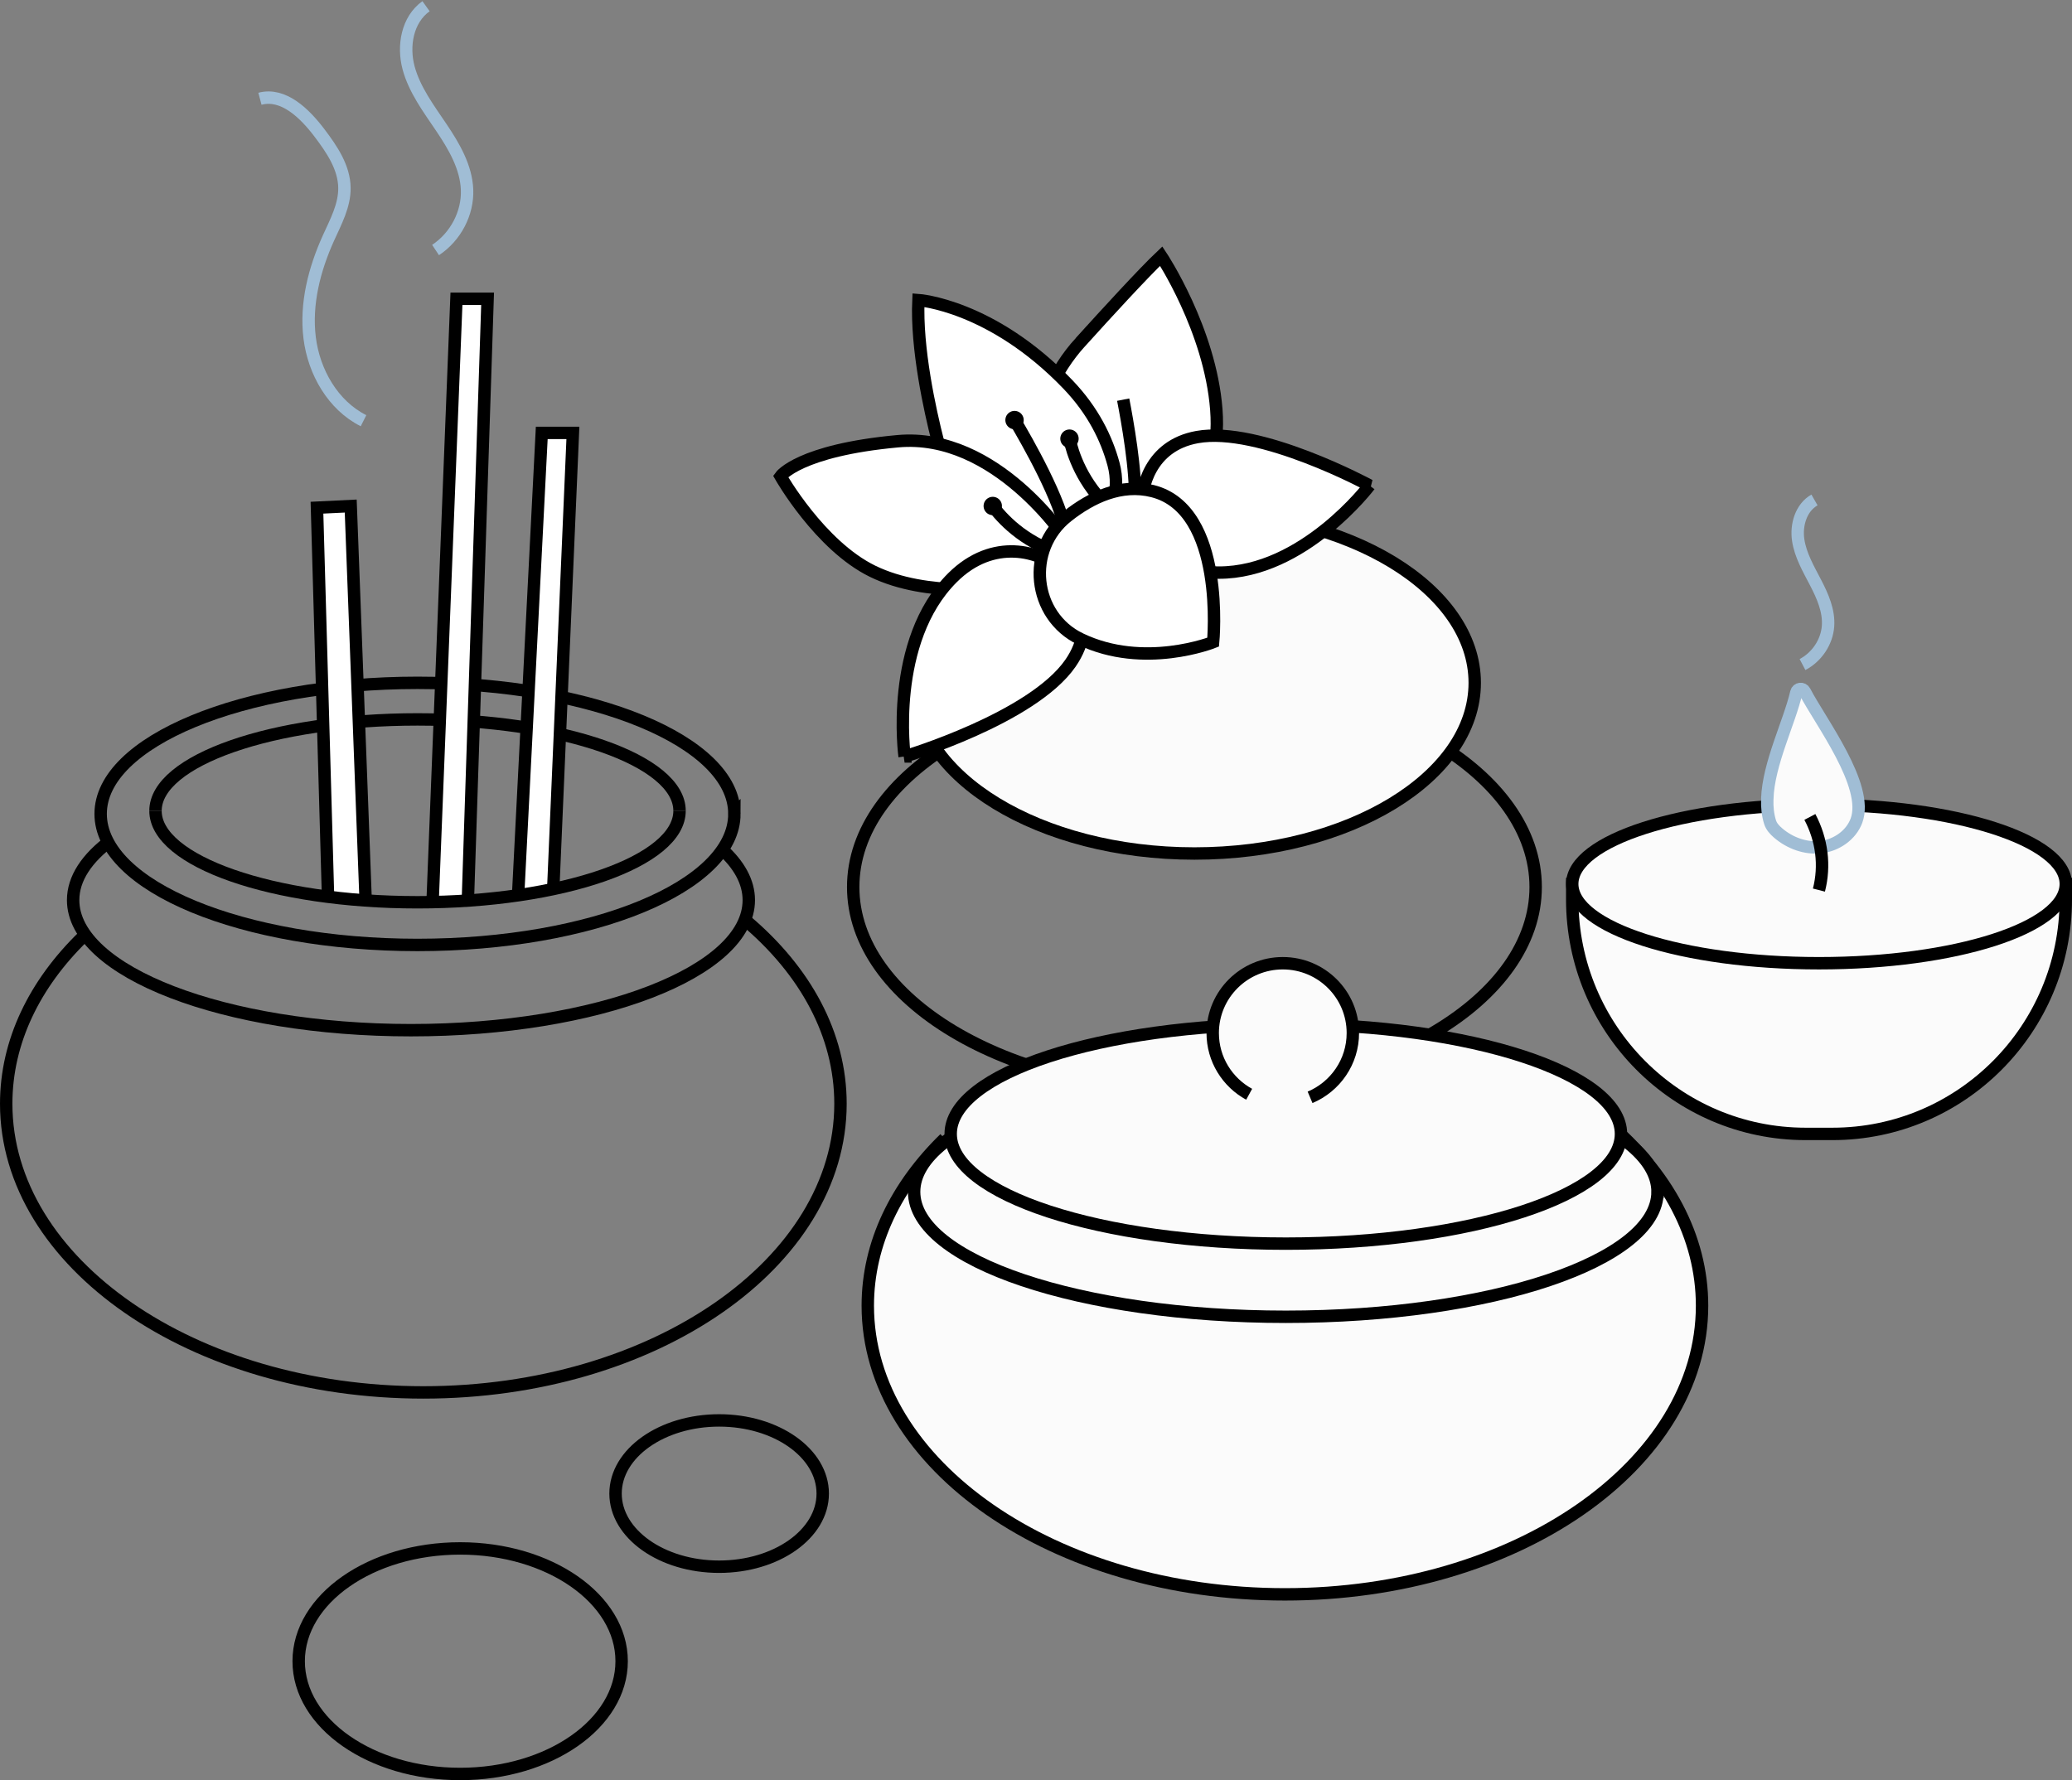 <svg xmlns="http://www.w3.org/2000/svg" width="334" height="287" viewBox="0 0 334 287">
    <rect x="0" y="0" width="334" height="287" fill="#808080" stroke="none"/>
    <g fill="none" fill-rule="evenodd">
        <path stroke="#000" stroke-width="2" d="M192.537 110.086c30.33 0 55.007 14.769 55.007 32.923 0 18.15-24.677 32.922-55.007 32.922-30.327 0-55.004-14.771-55.004-32.922 0-18.154 24.677-32.923 55.004-32.923"/>
        <path fill="#FBFBFB" stroke="#000" stroke-width="2" d="M192.537 82.569c24.914 0 45.185 12.344 45.185 27.517 0 15.172-20.27 27.517-45.185 27.517-24.912 0-45.182-12.345-45.182-27.517 0-15.173 20.27-27.517 45.182-27.517M333 142.517h-79.562v2.476c0 20.886 16.843 37.817 37.62 37.817h4.322c20.777 0 37.62-16.93 37.62-37.817v-2.476z"/>
        <path fill="#FFF" d="M333 142.517c0-7.056-17.811-12.776-39.781-12.776s-39.781 5.72-39.781 12.776c0 7.057 17.81 12.776 39.78 12.776 21.971 0 39.782-5.72 39.782-12.776"/>
        <path fill="#FBFBFB" stroke="#000" stroke-width="2" d="M333 142.517c0-7.056-17.811-12.776-39.781-12.776s-39.781 5.72-39.781 12.776c0 7.057 17.81 12.776 39.78 12.776 21.971 0 39.782-5.72 39.782-12.776z"/>
        <path fill="#FBFBFB" stroke="#A0BDD5" stroke-width="2" d="M284.878 128.814c.18-5.681 3.564-12.337 4.688-17.189.148-.653 1.034-.76 1.343-.164 2.478 4.807 10.462 15.208 8.34 20.865-.868 2.32-3.212 3.946-5.692 4.24-2.48.296-5.021-.641-6.912-2.258-.564-.48-1.092-1.046-1.313-1.752-.368-1.172-.497-2.43-.454-3.742z"/>
        <path stroke="#000" stroke-width="2" d="M293.206 143.5c1.01-3.93.493-8.1-1.46-11.793M13.4 151.004c-7.808 7.603-12.4 16.9-12.4 26.94 0 25.703 30.105 46.542 67.243 46.542 37.136 0 67.24-20.839 67.24-46.543 0-11.18-5.698-21.442-15.19-29.467"/>
        <path stroke="#000" stroke-width="2" d="M116.303 136.846c2.831 2.538 4.4 5.333 4.4 8.273 0 11.58-24.38 20.969-54.457 20.969-30.074 0-54.456-9.39-54.456-20.97 0-3.494 2.22-6.786 6.14-9.683"/>
        <path stroke="#A0BDD5" stroke-width="2" d="M58.599 67.827c-4.924-2.47-8-7.85-8.684-13.35-.682-5.498.76-11.082 3.042-16.125 1.173-2.594 2.6-5.218 2.565-8.068-.039-3.292-2.02-6.205-4-8.824-2.38-3.149-5.824-6.551-9.622-5.536M70.21 40.31c3.246-2.147 5.228-5.951 5.079-9.737-.145-3.64-2.09-6.969-4.15-10.025-2.06-3.055-4.332-6.09-5.277-9.615-.944-3.527-.223-7.76 2.814-9.933"/>
        <path stroke="#000" stroke-width="2" d="M118.38 131.215c0 11.67-22.869 21.13-51.078 21.13-28.209 0-51.077-9.46-51.077-21.13 0-11.669 22.868-21.129 51.077-21.129 28.21 0 51.077 9.46 51.077 21.13z"/>
        <path stroke="#000" stroke-width="2" d="M25.066 130.724c0-8.141 18.909-14.741 42.236-14.741 23.327 0 42.237 6.6 42.237 14.741"/>
        <path fill="#FFF" d="M69.757 144.839l3.821-96.667h5.02l-3.188 97.294"/>
        <path stroke="#000" stroke-width="2" d="M69.757 144.839l3.821-96.667h5.02l-3.188 97.294"/>
        <path fill="#FFF" d="M83.509 144.483l3.82-74.69h5.02l-3.187 73.955"/>
        <path stroke="#000" stroke-width="2" d="M83.509 144.483l3.82-74.69h5.02l-3.187 73.955"/>
        <g>
            <path fill="#FFF" d="M52.892 144.996L51.095 81.85l5.44-.263 2.418 63.88"/>
            <path stroke="#000" stroke-width="2" d="M52.892 144.996L51.095 81.85l5.44-.263 2.418 63.88"/>
        </g>
        <path stroke="#000" stroke-width="2" d="M109.539 130.724c0 8.141-18.91 14.741-42.237 14.741s-42.236-6.6-42.236-14.741"/>
        <g>
            <path fill="#FFF" d="M174.137 55.181c4.283-4.734 10.254-11.246 13.049-13.888 0 0 7.891 11.87 8.881 24.738.99 12.867-6.907 20.012-12.759 19.217-4.828-.658-16.646.917-16.185-13.292.203-6.238 2.827-12.147 7.014-16.775"/>
            <path stroke="#000" stroke-width="2" d="M174.137 55.181c4.283-4.734 10.254-11.246 13.049-13.888 0 0 7.891 11.87 8.881 24.738.99 12.867-6.907 20.012-12.759 19.217-4.828-.658-16.646.917-16.185-13.292.203-6.238 2.827-12.147 7.014-16.775z"/>
            <path fill="#FFF" d="M151.168 71.093c-1.247-4.898-3.479-14.918-3.121-22.714 0 0 11.811.801 24.087 13.59 4.06 4.23 6.25 8.735 7.364 12.869 2.39 8.875-6.511 16.483-14.764 12.443-3.895-1.907-7.89-5.035-11.068-10.137-1.161-1.865-1.956-3.923-2.498-6.051"/>
            <path stroke="#000" stroke-width="2" d="M151.168 71.093c-1.247-4.898-3.479-14.918-3.121-22.714 0 0 11.811.801 24.087 13.59 4.06 4.23 6.25 8.735 7.364 12.869 2.39 8.875-6.511 16.483-14.764 12.443-3.895-1.907-7.89-5.035-11.068-10.137-1.161-1.865-1.956-3.923-2.498-6.051z"/>
            <path fill="#FFF" d="M172.012 87.176s-11.394-17.505-27.299-16.041c-15.904 1.463-18.89 5.65-18.89 5.65s6.31 11.148 14.834 15.313c8.912 4.355 20.91 2.602 20.91 2.602s15.948-.007 10.445-7.524"/>
            <path stroke="#000" stroke-width="2" d="M172.012 87.176s-11.394-17.505-27.299-16.041c-15.904 1.463-18.89 5.65-18.89 5.65s6.31 11.148 14.834 15.313c8.912 4.355 20.91 2.602 20.91 2.602s15.948-.007 10.445-7.524"/>
            <path fill="#FFF" d="M145.82 121.956s-2.58-18.557 7.715-28.82c6.59-6.572 14.214-4.23 17.283-1.384 2.244 2.082 6.463 8.347 1.737 15.171-6.162 8.898-26.735 15.033-26.735 15.033"/>
            <path stroke="#000" stroke-width="2" d="M145.82 121.956s-2.58-18.557 7.715-28.82c6.59-6.572 14.214-4.23 17.283-1.384 2.244 2.082 6.463 8.347 1.737 15.171-6.162 8.898-26.735 15.033-26.735 15.033z"/>
            <path fill="#FFF" d="M220.764 78.268s-10.628 14.072-24.31 14.047c-8.76-.016-12.277-6.652-12.426-10.59-.11-2.881 1.25-9.861 8.938-11.257 10.022-1.82 27.798 7.8 27.798 7.8"/>
            <path stroke="#000" stroke-width="2" d="M220.764 78.268s-10.628 14.072-24.31 14.047c-8.76-.016-12.277-6.652-12.426-10.59-.11-2.881 1.25-9.861 8.938-11.257 10.022-1.82 27.798 7.8 27.798 7.8z"/>
            <path fill="#FFF" d="M159.214 80.374s3.496 6.278 11.606 8.831"/>
            <path stroke="#000" stroke-width="2" d="M159.993 81.54c1.432 1.939 4.896 5.798 10.827 7.665"/>
            <path fill="#000" d="M158.823 82.428a1.478 1.478 0 1 1 2.444-1.662 1.478 1.478 0 0 1-2.444 1.662"/>
            <path fill="#FFF" d="M172.15 69.288s.582 7.163 6.904 12.85"/>
            <path stroke="#000" stroke-width="2" d="M172.377 70.672c.5 2.359 2.054 7.308 6.677 11.466"/>
            <path fill="#000" d="M170.944 70.995a1.478 1.478 0 1 1 2.913-.5 1.478 1.478 0 0 1-2.913.5"/>
            <path fill="#FFF" d="M162.793 66.477s8.13 13.073 9.142 19.858"/>
            <path stroke="#000" stroke-width="2" d="M163.519 67.675c2.015 3.382 7.59 13.118 8.416 18.66"/>
            <path fill="#000" d="M162.285 68.504a1.478 1.478 0 1 1 2.536-1.518 1.478 1.478 0 0 1-2.536 1.518"/>
            <path fill="#FFF" d="M180.778 63.06s2.481 11.684 2.164 17.822"/>
            <path stroke="#000" stroke-width="2" d="M181.055 64.432c.637 3.266 2.138 11.594 1.887 16.45"/>
            <path fill="#000" d="M179.59 64.778a1.478 1.478 0 1 1 0 0"/>
            <path fill="#FFF" d="M174.155 103.019c-7.745-3.734-8.836-14.473-2.085-19.799 3.84-3.03 8.648-5.315 13.723-4.041 11.85 2.974 9.762 24.348 9.762 24.348s-11.14 4.438-21.4-.508"/>
            <path stroke="#000" stroke-width="2" d="M174.155 103.019c-7.745-3.734-8.836-14.473-2.085-19.799 3.84-3.03 8.648-5.315 13.723-4.041 11.85 2.974 9.762 24.348 9.762 24.348s-11.14 4.438-21.4-.508z"/>
        </g>
        <path stroke="#000" stroke-width="2" d="M132.621 240.793c0-6.512-7.476-11.793-16.698-11.793-9.222 0-16.698 5.28-16.698 11.793 0 6.513 7.476 11.793 16.698 11.793 9.222 0 16.698-5.28 16.698-11.793zM100.207 267.82c0-10.042-11.653-18.182-26.03-18.182-14.375 0-26.03 8.14-26.03 18.181 0 10.042 11.655 18.181 26.03 18.181 14.377 0 26.03-8.14 26.03-18.18z"/>
        <g>
            <path fill="#FBFBFB" d="M152.284 183.561c-7.809 7.603-12.4 16.9-12.4 26.94 0 25.703 30.104 46.542 67.242 46.542 37.135 0 67.24-20.839 67.24-46.543 0-11.18-5.697-21.442-15.19-29.467"/>
            <path stroke="#000" stroke-width="2" d="M152.284 183.561c-7.809 7.603-12.4 16.9-12.4 26.94 0 25.703 30.104 46.542 67.242 46.542 37.135 0 67.24-20.839 67.24-46.543 0-11.18-5.697-21.442-15.19-29.467"/>
        </g>
        <path fill="#FBFBFB" stroke="#000" stroke-width="2" d="M267.19 192.147c0-11.128-26.826-20.147-59.917-20.147s-59.918 9.02-59.918 20.147c0 11.127 26.827 20.146 59.918 20.146 33.09 0 59.916-9.02 59.916-20.146z"/>
        <path fill="#FBFBFB" stroke="#000" stroke-width="2" d="M261.296 182.81c0-9.77-24.187-17.69-54.023-17.69-29.836 0-54.024 7.92-54.024 17.69 0 9.77 24.188 17.69 54.024 17.69 29.836 0 54.023-7.92 54.023-17.69z"/>
        <path fill="#FBFBFB" stroke="#000" stroke-width="2" d="M211.179 176.914c4.053-1.708 6.898-5.707 6.898-10.368 0-6.215-5.056-11.253-11.295-11.253-6.238 0-11.297 5.038-11.297 11.253 0 4.257 2.373 7.961 5.875 9.873"/>
        <path stroke="#A0BDD5" stroke-width="2" d="M290.558 107.138c2.324-1.218 3.931-3.634 4.115-6.19.177-2.457-.868-4.831-2.013-7.03-1.144-2.2-2.428-4.397-2.794-6.836-.365-2.436.434-5.23 2.622-6.479"/>
    </g>
</svg>
